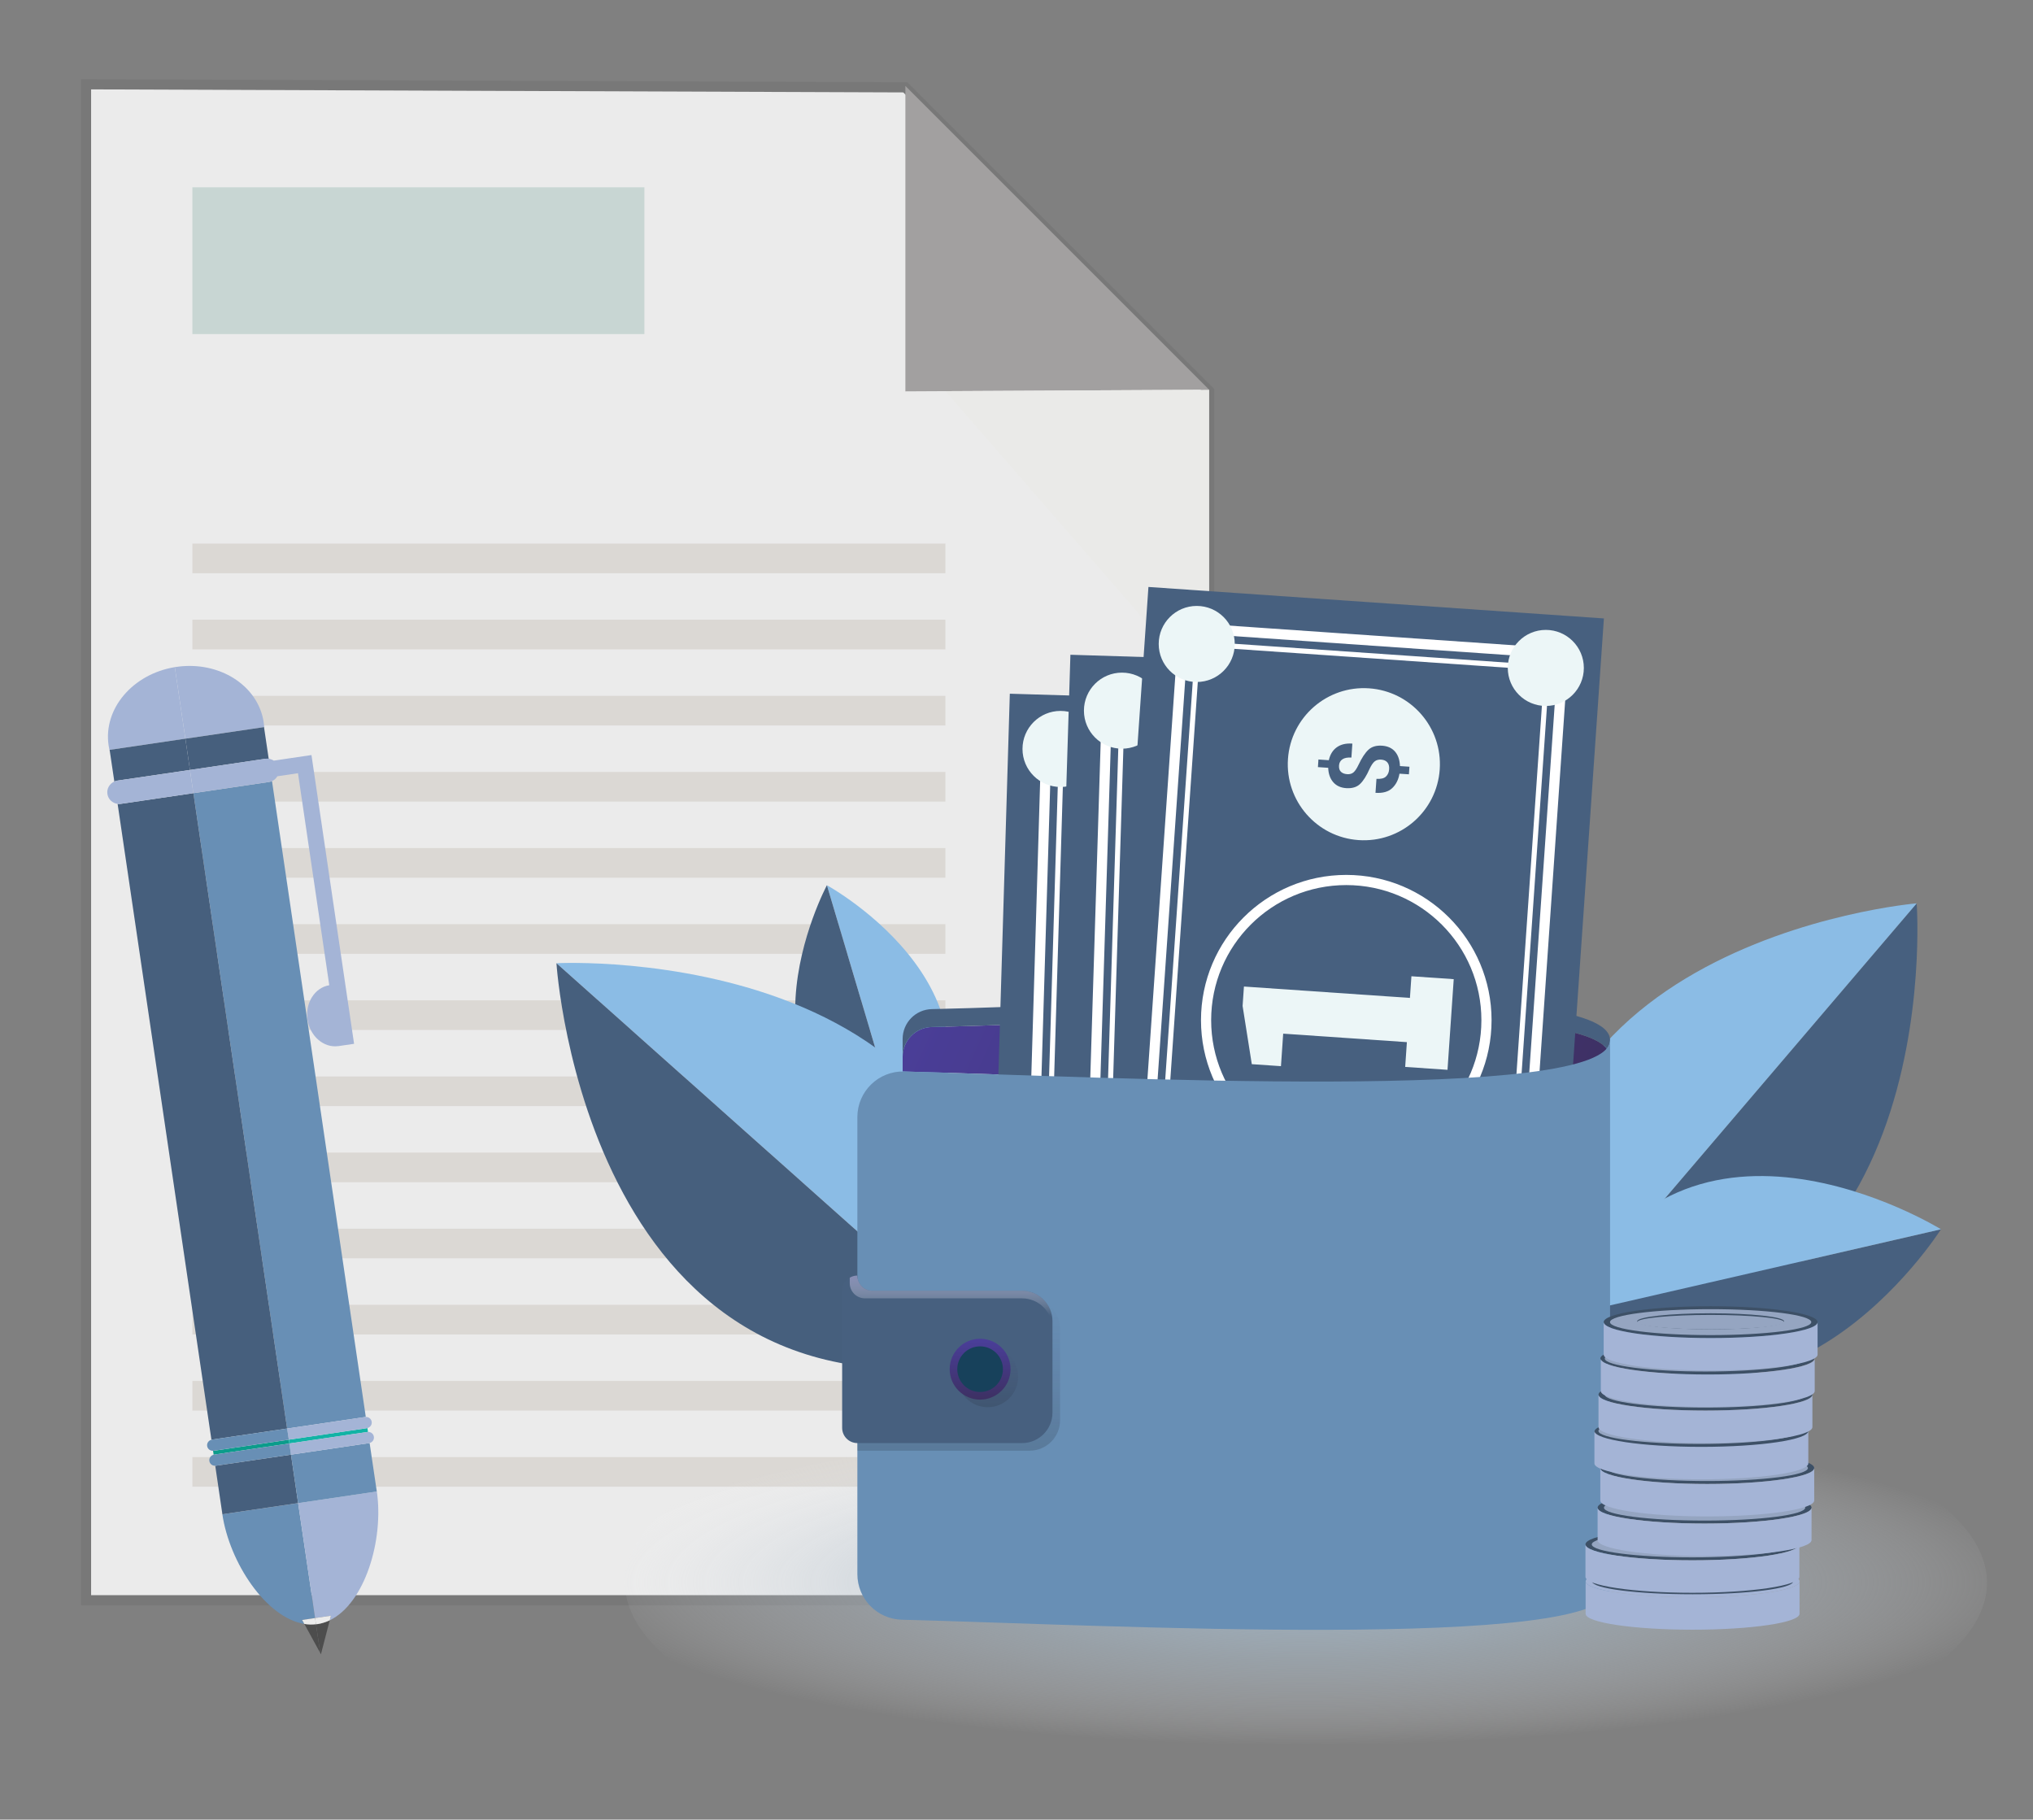 <?xml version="1.0" encoding="utf-8"?>
<!-- Generator: Adobe Illustrator 16.0.0, SVG Export Plug-In . SVG Version: 6.00 Build 0)  -->
<!DOCTYPE svg PUBLIC "-//W3C//DTD SVG 1.1//EN" "http://www.w3.org/Graphics/SVG/1.1/DTD/svg11.dtd">
<svg version="1.1" id="Layer_1" xmlns="http://www.w3.org/2000/svg" xmlns:xlink="http://www.w3.org/1999/xlink" x="0px" y="0px"
	 width="200px" height="179px" viewBox="0 0 200 179" enable-background="new 0 0 200 179" xml:space="preserve">
<rect x="0" y="0" width="200" height="179" fill="#808080" stroke="none"/>
<path fill="#47607F" d="M151.883,131.849l36.674-42.984C188.557,88.864,191.955,134.675,151.883,131.849z"/>
<path fill="#8BBCE5" d="M151.883,131.849l36.674-42.984C188.557,88.864,142.782,92.721,151.883,131.849z"/>
<path fill="#47607F" d="M153.923,129.444l37.024-8.515C190.947,120.93,174.43,147.025,153.923,129.444z"/>
<path fill="#8BBCE5" d="M153.923,129.444l37.024-8.515C190.947,120.93,164.685,104.671,153.923,129.444z"/>
<path fill="none" d="M56.172,13.582L56.172,13.582c0.052,1.744,0.106,3.621,0.164,5.597C56.281,15.779,56.172,13.582,56.172,13.582z
	"/>
<polygon fill="#EBEBEB" stroke="#787878" stroke-miterlimit="10" points="8.463,8.291 8.463,157.423 118.955,157.423 118.955,38.48 
	89.068,8.592 "/>
<polygon fill="#A2A0A0" points="118.955,38.341 89.068,8.454 89.068,38.499 "/>
<polygon fill="#EAEAE8" points="93.004,38.478 118.955,68.331 118.955,38.341 "/>
<rect x="18.926" y="53.473" fill="#DBD8D4" width="74.078" height="2.919"/>
<rect x="18.926" y="60.961" fill="#DBD8D4" width="74.078" height="2.919"/>
<rect x="18.926" y="68.452" fill="#DBD8D4" width="74.078" height="2.916"/>
<rect x="18.926" y="75.94" fill="#DBD8D4" width="74.078" height="2.916"/>
<rect x="18.926" y="83.427" fill="#DBD8D4" width="74.078" height="2.92"/>
<rect x="18.926" y="90.915" fill="#DBD8D4" width="74.078" height="2.917"/>
<rect x="18.926" y="98.406" fill="#DBD8D4" width="74.078" height="2.915"/>
<rect x="18.926" y="105.895" fill="#DBD8D4" width="74.078" height="2.917"/>
<rect x="18.926" y="113.384" fill="#DBD8D4" width="74.078" height="2.916"/>
<rect x="18.926" y="120.872" fill="#DBD8D4" width="74.078" height="2.913"/>
<rect x="18.926" y="128.359" fill="#DBD8D4" width="74.078" height="2.917"/>
<rect x="18.926" y="135.848" fill="#DBD8D4" width="74.078" height="2.918"/>
<rect x="18.926" y="143.337" fill="#DBD8D4" width="74.078" height="2.916"/>
<rect x="18.926" y="18.425" fill="#C8D6D3" width="44.469" height="14.438"/>
<path fill="#4D4D4D" d="M31.086,159.78l0.417,2.828l0.069,0.127l0.867-3.34c-0.385,0.179-0.787,0.311-1.207,0.375
	C31.183,159.774,31.135,159.778,31.086,159.78z"/>
<path fill="#4D4D4D" d="M29.941,159.753l1.562,2.855l-0.417-2.828C30.705,159.824,30.322,159.815,29.941,159.753z"/>
<path fill="#688FB5" d="M30.997,159.174l-1.668-11.308l-7.449,1.098l-0.05-0.332c0.014,0.104,0.025,0.206,0.04,0.31
	c0.709,4.795,4.308,10.2,8.072,10.812l-0.212-0.392L30.997,159.174z"/>
<path fill="#A4B4D6" d="M29.329,147.866l1.668,11.308l1.557-0.23l-0.115,0.452c3.442-1.656,5.339-7.889,4.63-12.698
	c-0.014-0.102-0.033-0.204-0.049-0.305l0.049,0.329L29.329,147.866z"/>
<path fill="#EBEBEB" d="M30.997,159.174l0.089,0.606c0.049-0.002,0.097-0.006,0.146-0.01c0.42-0.064,0.822-0.196,1.207-0.375
	l0.115-0.452L30.997,159.174z"/>
<path fill="#EBEBEB" d="M30.997,159.174l-1.268,0.188l0.212,0.392c0.381,0.063,0.764,0.071,1.145,0.027L30.997,159.174z"/>
<path fill="#A4B4D6" d="M18.236,72.667l-1.039-7.038c-4.138,0.681-7.045,4.093-6.515,7.687c0.034,0.217,0.078,0.435,0.13,0.642
	l-0.025-0.192L18.236,72.667z"/>
<path fill="#A4B4D6" d="M25.975,71.526l0.026,0.188c-0.006-0.216-0.025-0.431-0.058-0.649c-0.535-3.638-4.388-6.083-8.602-5.458
	c-0.047,0.004-0.095,0.014-0.144,0.021l1.039,7.038L25.975,71.526z"/>
<path fill="#0B9C8B" d="M22.729,142.466l-1.719,0.253c-0.019,0.004-0.035,0.001-0.05,0.001l0.057,0.389
	c0.014-0.01,0.029-0.013,0.046-0.013l1.487-0.222l5.915-0.872l-0.055-0.375L22.729,142.466z"/>
<path fill="#12B3A5" d="M36.099,140.493l-1.722,0.253l-5.968,0.881l0.055,0.375l6.204-0.916l1.485-0.218
	c0.018-0.003,0.033-0.003,0.049-0.003l-0.057-0.384C36.13,140.483,36.115,140.491,36.099,140.493z"/>
<path fill="#465F7D" d="M22.146,144.054l-0.921,0.136c-0.019,0.001-0.033,0.001-0.05,0.001l0.654,4.441l0.05,0.332l7.449-1.098
	l-0.703-4.768L22.146,144.054z"/>
<path fill="#688FB5" d="M36.314,141.965l-0.92,0.136l-6.769,0.998l0.703,4.768l7.74-1.145l-0.049-0.329l-0.657-4.438
	C36.348,141.958,36.332,141.961,36.314,141.965z"/>
<path fill="#688FB5" d="M26.464,76.926l-3.708,0.549l-3.731,0.551l0.114,0.77l8.758,59.376l0.349,2.359l5.119-0.757l2.571-0.379
	c0.017-0.004,0.033,0,0.05-0.004L26.759,76.84C26.667,76.88,26.569,76.91,26.464,76.926z"/>
<path fill="#465F7D" d="M10.788,73.765l0.025,0.192l0.435,2.927c0.091-0.041,0.19-0.076,0.293-0.09l0.851-0.127l6.297-0.925
	l-0.452-3.077L10.788,73.765z"/>
<path fill="#465F7D" d="M18.236,72.667l0.452,3.077l6.586-0.976l0.853-0.124c0.105-0.016,0.207-0.012,0.307,0l-0.433-2.928
	l-0.026-0.188L18.236,72.667z"/>
<path fill="#465F7D" d="M15.585,78.531l-3.707,0.547c-0.105,0.018-0.207,0.014-0.308,0l9.229,62.554c0.016,0,0.03-0.006,0.046-0.012
	l2.573-0.379l4.828-0.711l-0.349-2.359l-8.758-59.376l-0.114-0.77L15.585,78.531z"/>
<path fill="#A4B4D6" d="M12.391,76.668l-0.851,0.127c-0.103,0.014-0.202,0.049-0.293,0.09c-0.466,0.204-0.76,0.693-0.681,1.221
	c0.077,0.527,0.5,0.911,1.003,0.973c0.102,0.014,0.203,0.018,0.308,0l3.707-0.547l3.439-0.506l-0.336-2.282L12.391,76.668z"/>
<path fill="#A4B4D6" d="M26.934,74.826c-0.15-0.095-0.319-0.158-0.5-0.183c-0.1-0.012-0.202-0.016-0.307,0l-0.853,0.124
	l-6.586,0.976l0.336,2.282l3.731-0.551l3.708-0.549c0.105-0.016,0.203-0.046,0.295-0.086c0.223-0.1,0.408-0.268,0.528-0.475
	l2.029-0.299l3.077,20.857c-1.425,0.231-2.38,1.734-2.138,3.375c0.242,1.643,1.59,2.804,3.019,2.613l0.001,0.002l1.559-0.228
	l-4.192-28.407L26.934,74.826z"/>
<path fill="#A4B4D6" d="M35.986,139.391c-0.017,0.004-0.034,0-0.05,0.004l-2.571,0.379l-5.119,0.757l0.164,1.097l5.968-0.881
	l1.722-0.253c0.017-0.002,0.032-0.01,0.046-0.012c0.277-0.066,0.463-0.33,0.422-0.618C36.523,139.578,36.27,139.378,35.986,139.391z
	"/>
<path fill="#688FB5" d="M23.418,141.241l-2.573,0.379c-0.017,0.006-0.031,0.012-0.046,0.012c-0.277,0.069-0.462,0.336-0.421,0.617
	c0.043,0.289,0.296,0.487,0.583,0.471c0.015,0,0.031,0.003,0.05-0.001l1.719-0.253l5.681-0.839l-0.164-1.097L23.418,141.241z"/>
<path fill="#A4B4D6" d="M36.202,140.865c-0.016,0-0.031,0-0.049,0.003l-1.485,0.218l-6.204,0.916l0.161,1.097l6.769-0.998
	l0.92-0.136c0.018-0.004,0.033-0.007,0.048-0.011c0.276-0.068,0.464-0.334,0.418-0.621
	C36.741,141.049,36.486,140.848,36.202,140.865z"/>
<path fill="#688FB5" d="M22.55,142.874l-1.487,0.222c-0.018,0-0.032,0.003-0.046,0.013c-0.278,0.063-0.463,0.326-0.421,0.615
	c0.042,0.287,0.298,0.485,0.58,0.467c0.017,0,0.032,0,0.05-0.001l0.921-0.136l6.479-0.955l-0.161-1.097L22.55,142.874z"/>
<radialGradient id="SVGID_1_" cx="128.48" cy="155.698" r="71.712" gradientTransform="matrix(1 0 0 0.224 0 120.781)" gradientUnits="userSpaceOnUse">
	<stop  offset="0" style="stop-color:#8ECFB2"/>
	<stop  offset="0" style="stop-color:#A5B7C6"/>
	<stop  offset="0.293" style="stop-color:#A7B9C8;stop-opacity:0.707"/>
	<stop  offset="0.489" style="stop-color:#AFBFCC;stop-opacity:0.511"/>
	<stop  offset="0.657" style="stop-color:#BDC9D4;stop-opacity:0.343"/>
	<stop  offset="0.809" style="stop-color:#D1D9E1;stop-opacity:0.191"/>
	<stop  offset="0.949" style="stop-color:#ECEFF2;stop-opacity:0.051"/>
	<stop  offset="1" style="stop-color:#F9FCFD;stop-opacity:0"/>
</radialGradient>
<ellipse fill="url(#SVGID_1_)" cx="128.479" cy="155.699" rx="66.995" ry="21.301"/>
<path fill="#8BBCE5" d="M89.471,114.406l-8.122-27.323C81.349,87.083,101.669,98.224,89.471,114.406z"/>
<path fill="#465F7D" d="M89.471,114.406l-8.122-27.323C81.349,87.083,70.412,107.515,89.471,114.406z"/>
<path fill="#8BBCE5" d="M98.372,133.627l-43.63-38.872C54.741,94.755,102.182,92.255,98.372,133.627z"/>
<path fill="#465F7D" d="M98.372,133.627l-43.63-38.872C54.741,94.755,57.713,142.168,98.372,133.627z"/>
<linearGradient id="SVGID_2_" gradientUnits="userSpaceOnUse" x1="162.536" y1="122.049" x2="94.032" y2="90.631">
	<stop  offset="0" style="stop-color:#3C2E5B"/>
	<stop  offset="1" style="stop-color:#4A3E98"/>
</linearGradient>
<path fill="url(#SVGID_2_)" d="M91.673,101.032c16.657-0.346,62.593-3.099,66.409,2.149c-3.894,5.145-51.302,2.685-69.282,2.223
	v-1.437C88.8,102.369,90.075,101.064,91.673,101.032z"/>
<path fill="#47607F" d="M91.673,99.27c17.537-0.362,66.72-3.397,66.72,3.05c0,0.309-0.107,0.595-0.312,0.862
	c-3.815-5.248-49.752-2.495-66.409-2.149c-1.599,0.032-2.874,1.337-2.874,2.936v-1.763C88.8,100.606,90.075,99.303,91.673,99.27z"/>
<rect x="79.314" y="87.64" transform="matrix(0.03 -1 1 0.03 6.854 227.239)" fill="#47607F" width="82.311" height="44.899"/>
<rect x="83.054" y="91.382" transform="matrix(0.03 -1 1 0.03 6.851 227.236)" fill="none" stroke="#FFFFFF" stroke-miterlimit="10" width="74.829" height="37.414"/>
<rect x="84.552" y="92.879" transform="matrix(0.03 -1 1 0.03 6.852 227.239)" fill="none" stroke="#FFFFFF" stroke-width="0.5" stroke-miterlimit="10" width="71.834" height="34.422"/>
<g>
	<g>
		<path fill="#A5D8C0" d="M111.354,114.771l-1.132-5.684l0.057-1.915l16.363,0.484l0.063-2.136l4.172,0.123l-0.267,8.936
			l-4.17-0.123l0.072-2.442l-12.191-0.36l-0.095,3.202L111.354,114.771z"/>
	</g>
</g>
<path fill="#A5D8C0" d="M112.234,135.297c-0.124,4.131,3.127,7.579,7.257,7.703c4.131,0.123,7.579-3.128,7.702-7.259
	c0.121-4.132-3.126-7.579-7.258-7.701C115.805,127.918,112.355,131.166,112.234,135.297z M118.713,136.377
	c0.153-0.134,0.313-0.388,0.474-0.764c0.298-0.7,0.604-1.209,0.92-1.529c0.314-0.319,0.756-0.471,1.325-0.453
	c0.556,0.017,0.992,0.194,1.305,0.536c0.312,0.342,0.488,0.808,0.531,1.397l0.936,0.028l-0.022,0.75l-0.931-0.027
	c-0.076,0.6-0.297,1.083-0.661,1.451c-0.363,0.369-0.903,0.543-1.621,0.521l0.041-1.376c0.432,0.012,0.737-0.074,0.922-0.26
	c0.184-0.185,0.279-0.432,0.288-0.736c0.009-0.289-0.059-0.511-0.203-0.667c-0.146-0.154-0.351-0.236-0.614-0.244
	c-0.263-0.008-0.472,0.058-0.632,0.196c-0.161,0.139-0.317,0.386-0.47,0.743c-0.277,0.707-0.576,1.222-0.892,1.541
	c-0.314,0.323-0.762,0.475-1.345,0.457c-0.54-0.016-0.973-0.195-1.294-0.54c-0.322-0.342-0.506-0.805-0.548-1.389l-1.014-0.032
	l0.021-0.749l1.025,0.031c0.102-0.564,0.344-0.997,0.729-1.301c0.387-0.301,0.894-0.441,1.522-0.424l-0.041,1.379
	c-0.381-0.012-0.672,0.055-0.872,0.201c-0.202,0.146-0.307,0.352-0.314,0.618c-0.008,0.277,0.063,0.481,0.211,0.615
	s0.355,0.205,0.619,0.213C118.358,136.572,118.56,136.508,118.713,136.377z"/>
<path fill="#A5D8C0" d="M113.738,84.635c-0.123,4.132,3.126,7.578,7.257,7.701c4.131,0.124,7.579-3.126,7.703-7.257
	c0.122-4.131-3.127-7.579-7.258-7.702C117.309,77.255,113.861,80.503,113.738,84.635z M120.218,85.714
	c0.153-0.133,0.311-0.387,0.473-0.764c0.297-0.699,0.604-1.209,0.919-1.528c0.316-0.319,0.757-0.472,1.326-0.454
	c0.557,0.016,0.992,0.195,1.305,0.537c0.313,0.342,0.49,0.807,0.532,1.397l0.936,0.026l-0.022,0.752l-0.931-0.028
	c-0.077,0.599-0.297,1.083-0.661,1.452c-0.363,0.368-0.904,0.542-1.621,0.521l0.041-1.378c0.433,0.014,0.738-0.074,0.921-0.26
	c0.184-0.184,0.28-0.429,0.288-0.733c0.009-0.29-0.059-0.513-0.204-0.667c-0.146-0.156-0.349-0.238-0.612-0.245
	c-0.263-0.009-0.474,0.058-0.633,0.195c-0.159,0.139-0.315,0.386-0.47,0.745c-0.277,0.705-0.576,1.219-0.891,1.541
	c-0.314,0.32-0.763,0.473-1.344,0.457c-0.542-0.018-0.973-0.197-1.295-0.54c-0.324-0.344-0.505-0.807-0.547-1.392l-1.016-0.029
	l0.023-0.75l1.022,0.029c0.104-0.563,0.346-0.996,0.732-1.298c0.384-0.302,0.891-0.443,1.52-0.425l-0.04,1.377
	c-0.381-0.01-0.672,0.057-0.873,0.203c-0.201,0.145-0.305,0.35-0.313,0.617c-0.009,0.277,0.062,0.482,0.21,0.616
	s0.356,0.204,0.62,0.212C119.862,85.909,120.064,85.847,120.218,85.714z"/>
<circle fill="#A5D8C0" cx="102.199" cy="145.48" r="3.741"/>
<circle fill="#A5D8C0" cx="136.606" cy="146.5" r="3.741"/>
<circle fill="#ECF6F7" cx="104.331" cy="73.677" r="3.741"/>
<circle fill="#A5D8C0" cx="138.737" cy="74.698" r="3.741"/>
<circle fill="none" stroke="#8ECFB2" stroke-miterlimit="10" cx="120.469" cy="110.089" r="13.793"/>
<rect x="85.299" y="83.899" transform="matrix(0.031 -1 1 0.031 16.209 229.42)" fill="#47607F" width="82.311" height="44.898"/>
<rect x="89.04" y="87.641" transform="matrix(0.031 -1 1 0.031 16.208 229.418)" fill="none" stroke="#FFFFFF" stroke-miterlimit="10" width="74.829" height="37.414"/>
<rect x="90.537" y="89.136" transform="matrix(0.031 -1 1 0.031 16.213 229.42)" fill="none" stroke="#FFFFFF" stroke-width="0.5" stroke-miterlimit="10" width="71.836" height="34.422"/>
<g>
	<g>
		<path fill="#A5D8C0" d="M117.331,111.016l-1.121-5.687l0.061-1.916l16.361,0.511l0.066-2.136l4.172,0.13l-0.28,8.937l-4.17-0.131
			l0.075-2.441l-12.191-0.382l-0.099,3.205L117.331,111.016z"/>
	</g>
</g>
<path fill="#A5D8C0" d="M118.181,131.543c-0.129,4.13,3.115,7.584,7.245,7.713c4.132,0.129,7.585-3.115,7.713-7.245
	c0.13-4.13-3.113-7.585-7.245-7.712C121.762,124.168,118.31,127.413,118.181,131.543z M124.658,132.632
	c0.154-0.132,0.313-0.387,0.476-0.763c0.297-0.699,0.604-1.207,0.921-1.525c0.315-0.32,0.757-0.472,1.327-0.453
	c0.557,0.018,0.992,0.196,1.304,0.54c0.313,0.341,0.488,0.806,0.529,1.397l0.934,0.029l-0.021,0.75l-0.931-0.03
	c-0.078,0.601-0.3,1.083-0.664,1.451c-0.365,0.369-0.905,0.54-1.622,0.519l0.044-1.377c0.43,0.012,0.737-0.072,0.921-0.257
	c0.184-0.187,0.281-0.431,0.29-0.735c0.009-0.289-0.058-0.513-0.203-0.668c-0.145-0.156-0.349-0.238-0.614-0.246
	c-0.261-0.009-0.471,0.057-0.632,0.194c-0.161,0.14-0.316,0.387-0.469,0.744c-0.279,0.706-0.578,1.22-0.895,1.54
	c-0.315,0.321-0.763,0.473-1.346,0.454c-0.541-0.017-0.973-0.197-1.294-0.54c-0.321-0.345-0.503-0.808-0.544-1.393l-1.016-0.031
	l0.024-0.75l1.023,0.032c0.103-0.564,0.347-0.996,0.732-1.297c0.386-0.302,0.893-0.444,1.522-0.424l-0.042,1.378
	c-0.38-0.012-0.672,0.056-0.874,0.199c-0.201,0.146-0.306,0.351-0.315,0.618c-0.007,0.277,0.063,0.482,0.212,0.617
	c0.148,0.133,0.355,0.203,0.618,0.211C124.302,132.826,124.505,132.764,124.658,132.632z"/>
<path fill="#A5D8C0" d="M119.765,80.882c-0.13,4.132,3.114,7.585,7.245,7.714c4.132,0.128,7.583-3.114,7.714-7.245
	c0.128-4.131-3.117-7.584-7.246-7.712C123.347,73.509,119.894,76.752,119.765,80.882z M126.24,81.973
	c0.156-0.133,0.312-0.388,0.476-0.763c0.3-0.699,0.606-1.209,0.923-1.528c0.314-0.319,0.758-0.469,1.327-0.451
	c0.557,0.017,0.99,0.196,1.302,0.539c0.313,0.342,0.489,0.808,0.53,1.397l0.936,0.029l-0.024,0.75l-0.931-0.028
	c-0.078,0.599-0.299,1.081-0.664,1.451c-0.363,0.367-0.903,0.54-1.622,0.519l0.044-1.379c0.431,0.014,0.739-0.072,0.923-0.257
	c0.183-0.186,0.28-0.429,0.289-0.735c0.009-0.289-0.06-0.512-0.203-0.666c-0.145-0.156-0.349-0.239-0.613-0.246
	c-0.26-0.01-0.473,0.057-0.633,0.195c-0.16,0.137-0.315,0.385-0.47,0.742c-0.279,0.707-0.577,1.219-0.894,1.541
	c-0.314,0.32-0.764,0.472-1.347,0.453c-0.539-0.016-0.972-0.197-1.291-0.541c-0.324-0.344-0.506-0.807-0.546-1.391l-1.015-0.033
	l0.022-0.75l1.024,0.032c0.103-0.563,0.347-0.996,0.733-1.297c0.386-0.301,0.894-0.441,1.521-0.424l-0.043,1.379
	c-0.382-0.013-0.671,0.056-0.871,0.2c-0.203,0.145-0.306,0.352-0.315,0.619c-0.009,0.275,0.061,0.48,0.211,0.614
	c0.148,0.134,0.354,0.206,0.619,0.213C125.886,82.165,126.087,82.104,126.24,81.973z"/>
<circle fill="#A5D8C0" cx="108.131" cy="141.709" r="3.742"/>
<circle fill="#A5D8C0" cx="142.535" cy="142.786" r="3.742"/>
<circle fill="#ECF6F7" cx="110.375" cy="69.91" r="3.741"/>
<circle fill="#A5D8C0" cx="144.779" cy="70.985" r="3.742"/>
<circle fill="none" stroke="#8ECFB2" stroke-miterlimit="10" cx="126.455" cy="106.348" r="13.793"/>
<rect x="91.286" y="77.913" transform="matrix(0.069 -0.998 0.998 0.069 23.244 225.616)" fill="#47607F" width="82.312" height="44.897"/>
<rect x="95.026" y="81.653" transform="matrix(0.069 -0.998 0.998 0.069 23.243 225.616)" fill="none" stroke="#FFFFFF" stroke-miterlimit="10" width="74.829" height="37.416"/>
<rect x="96.524" y="83.151" transform="matrix(0.069 -0.998 0.998 0.069 23.244 225.616)" fill="none" stroke="#FFFFFF" stroke-width="0.5" stroke-miterlimit="10" width="71.835" height="34.42"/>
<g>
	<g>
		<path fill="#ECF6F7" d="M123.148,104.686l-0.905-5.725l0.131-1.912l16.33,1.12l0.147-2.131l4.162,0.286l-0.612,8.918l-4.163-0.286
			l0.167-2.437l-12.168-0.835l-0.22,3.198L123.148,104.686z"/>
	</g>
</g>
<path fill="#A5D8C0" d="M123.232,125.23c-0.283,4.123,2.829,7.694,6.952,7.979c4.123,0.282,7.695-2.831,7.979-6.954
	c0.282-4.122-2.831-7.693-6.954-7.977C127.087,117.993,123.516,121.107,123.232,125.23z M129.665,126.56
	c0.158-0.126,0.325-0.374,0.504-0.742c0.323-0.688,0.649-1.186,0.977-1.493c0.328-0.309,0.776-0.441,1.343-0.401
	c0.556,0.038,0.983,0.233,1.282,0.586c0.299,0.354,0.459,0.825,0.479,1.417l0.933,0.065l-0.051,0.748l-0.93-0.064
	c-0.099,0.597-0.339,1.072-0.718,1.426c-0.376,0.354-0.923,0.508-1.639,0.458l0.094-1.376c0.431,0.029,0.741-0.043,0.931-0.222
	c0.19-0.179,0.297-0.42,0.317-0.725c0.02-0.288-0.04-0.513-0.178-0.674c-0.14-0.161-0.342-0.251-0.604-0.27
	c-0.26-0.018-0.474,0.04-0.639,0.172c-0.166,0.132-0.33,0.374-0.498,0.726c-0.307,0.695-0.622,1.197-0.95,1.506
	c-0.327,0.31-0.779,0.442-1.361,0.403c-0.541-0.037-0.964-0.234-1.272-0.589c-0.31-0.356-0.473-0.826-0.493-1.411l-1.013-0.069
	l0.053-0.749l1.021,0.071c0.122-0.562,0.383-0.983,0.781-1.271c0.396-0.286,0.907-0.408,1.534-0.365l-0.093,1.376
	c-0.381-0.027-0.673,0.029-0.88,0.166c-0.206,0.136-0.32,0.339-0.337,0.606c-0.021,0.276,0.042,0.484,0.186,0.622
	c0.146,0.141,0.348,0.22,0.611,0.237C129.303,126.741,129.505,126.687,129.665,126.56z"/>
<path fill="#ECF6F7" d="M126.705,74.665c-0.282,4.123,2.83,7.695,6.952,7.978c4.123,0.282,7.696-2.83,7.979-6.953
	c0.284-4.123-2.83-7.694-6.953-7.977C130.56,67.428,126.988,70.542,126.705,74.665z M133.137,75.995
	c0.158-0.126,0.327-0.374,0.503-0.744c0.325-0.688,0.65-1.185,0.978-1.492c0.328-0.308,0.776-0.441,1.345-0.403
	c0.554,0.038,0.982,0.235,1.282,0.588c0.3,0.353,0.457,0.826,0.478,1.417l0.933,0.064l-0.052,0.747l-0.929-0.061
	c-0.1,0.594-0.339,1.069-0.718,1.423c-0.379,0.355-0.924,0.508-1.641,0.458l0.096-1.375c0.429,0.029,0.741-0.046,0.932-0.223
	c0.189-0.178,0.296-0.418,0.316-0.725c0.021-0.287-0.041-0.512-0.178-0.673c-0.139-0.162-0.342-0.251-0.604-0.268
	c-0.263-0.019-0.475,0.039-0.639,0.171c-0.165,0.132-0.331,0.374-0.498,0.725c-0.306,0.696-0.622,1.197-0.95,1.506
	c-0.327,0.309-0.781,0.441-1.362,0.403c-0.539-0.038-0.964-0.233-1.272-0.589c-0.308-0.357-0.472-0.827-0.492-1.411l-1.012-0.069
	l0.05-0.75l1.022,0.071c0.124-0.56,0.384-0.982,0.78-1.269c0.397-0.287,0.91-0.409,1.536-0.365l-0.094,1.375
	c-0.378-0.026-0.674,0.03-0.879,0.167c-0.207,0.138-0.319,0.34-0.338,0.607c-0.019,0.276,0.044,0.484,0.188,0.623
	c0.143,0.138,0.347,0.218,0.611,0.236C132.775,76.176,132.979,76.121,133.137,75.995z"/>
<circle fill="#A5D8C0" cx="112.811" cy="135.016" r="3.742"/>
<circle fill="#A5D8C0" cx="147.152" cy="137.374" r="3.741"/>
<circle fill="#ECF6F7" cx="117.731" cy="63.349" r="3.741"/>
<circle fill="#ECF6F7" cx="152.072" cy="65.707" r="3.741"/>
<circle fill="none" stroke="#FFFFFF" stroke-miterlimit="10" cx="132.442" cy="100.361" r="13.793"/>
<g>
	<path fill="#688FB5" d="M84.345,154.85c0,2.438,1.944,4.428,4.38,4.488c19.246,0.48,69.668,3.197,69.668-3.083v-53.936
		c0,6.254-50.065,3.584-69.445,3.087c-2.525-0.064-4.603,1.963-4.603,4.489V154.85z"/>
</g>
<linearGradient id="SVGID_3_" gradientUnits="userSpaceOnUse" x1="94.316" y1="142.708" x2="94.316" y2="127.725">
	<stop  offset="0.001" style="stop-color:#1D262D"/>
	<stop  offset="1" style="stop-color:#3C2E5B;stop-opacity:0"/>
</linearGradient>
<path opacity="0.2" fill="url(#SVGID_3_)" d="M84.345,127.725h16.949c1.652,0,2.992,1.341,2.992,2.994v8.998
	c0,1.651-1.34,2.991-2.992,2.991H84.345V127.725z"/>
<path fill="#47607F" d="M84.345,125.48L84.345,125.48c0,0.827,0.669,1.496,1.496,1.496h14.705c1.653,0,2.993,1.341,2.993,2.993
	v8.998c0,1.652-1.34,2.994-2.993,2.994H84.345c-0.827,0-1.497-0.671-1.497-1.497v-13.488
	C82.849,126.149,83.518,125.48,84.345,125.48L84.345,125.48z"/>
<linearGradient id="SVGID_4_" gradientUnits="userSpaceOnUse" x1="93.568" y1="129.473" x2="93.568" y2="124.675">
	<stop  offset="0" style="stop-color:#F9FCFD;stop-opacity:0"/>
	<stop  offset="1" style="stop-color:#9893C8"/>
</linearGradient>
<path opacity="0.8" fill="url(#SVGID_4_)" d="M100.546,126.977H85.841c-0.827,0-1.496-0.669-1.496-1.496
	c-0.273,0-0.529,0.08-0.749,0.207v0.542c0,0.825,0.671,1.495,1.498,1.495h15.452c1.653,0,2.993,1.341,2.993,2.994v-0.749
	C103.539,128.317,102.199,126.977,100.546,126.977z"/>
<linearGradient id="SVGID_5_" gradientUnits="userSpaceOnUse" x1="97.168" y1="132.662" x2="97.168" y2="138.92">
	<stop  offset="0" style="stop-color:#3C2E5B;stop-opacity:0"/>
	<stop  offset="0.999" style="stop-color:#1D262D"/>
</linearGradient>
<circle opacity="0.2" fill="url(#SVGID_5_)" cx="97.168" cy="135.439" r="2.994"/>
<linearGradient id="SVGID_6_" gradientUnits="userSpaceOnUse" x1="96.419" y1="131.914" x2="96.419" y2="138.17">
	<stop  offset="0" style="stop-color:#4A3E98"/>
	<stop  offset="1" style="stop-color:#3C2F5E"/>
</linearGradient>
<circle fill="url(#SVGID_6_)" cx="96.42" cy="134.691" r="2.993"/>
<circle fill="#17415B" cx="96.419" cy="134.691" r="2.245"/>
<g>
	<ellipse fill="#A4B4D6" cx="166.512" cy="155.563" rx="10.521" ry="1.563"/>
	<ellipse fill="#3D5066" cx="166.512" cy="155.562" rx="9.901" ry="1.273"/>
	<path fill="#A4B4D6" d="M177.032,158.754c0,0.865-4.711,1.565-10.522,1.565c-5.81,0-10.521-0.7-10.521-1.565v-3.192
		c0,0.863,4.712,1.564,10.521,1.564c5.812,0,10.522-0.701,10.522-1.564V158.754z"/>
	<ellipse fill="#3D5066" cx="166.494" cy="151.928" rx="10.521" ry="1.566"/>
	<ellipse fill="#95A5C1" cx="166.494" cy="151.929" rx="9.901" ry="1.276"/>
	<path fill="#A4B4D6" d="M177.016,155.121c0,0.865-4.712,1.567-10.521,1.567c-5.813,0-10.522-0.702-10.522-1.567v-3.193
		c0,0.865,4.71,1.566,10.522,1.566c5.81,0,10.521-0.701,10.521-1.566V155.121z"/>
	<ellipse fill="#3D5066" cx="167.691" cy="148.312" rx="10.521" ry="1.565"/>
	<ellipse fill="#95A5C1" cx="167.692" cy="148.313" rx="9.901" ry="1.273"/>
	<path fill="#A4B4D6" d="M178.213,151.505c0,0.863-4.712,1.565-10.524,1.565c-5.809,0-10.521-0.702-10.521-1.565v-3.193
		c0,0.865,4.712,1.565,10.521,1.565c5.813,0,10.524-0.7,10.524-1.565V151.505z"/>
	<path fill="#3D5066" d="M167.952,142.851c5.813,0,10.524,0.701,10.524,1.566s-4.711,1.566-10.524,1.566
		c-5.81,0-10.521-0.701-10.521-1.566S162.143,142.851,167.952,142.851z"/>
	<ellipse fill="#95A5C1" cx="167.956" cy="144.418" rx="9.901" ry="1.275"/>
	<path fill="#A4B4D6" d="M178.477,147.611c0,0.864-4.711,1.565-10.524,1.565c-5.809,0-10.521-0.701-10.521-1.565v-3.194
		c0,0.865,4.712,1.566,10.521,1.566c5.813,0,10.524-0.701,10.524-1.566V147.611z"/>
	<ellipse fill="#3D5066" cx="167.375" cy="140.838" rx="10.522" ry="1.566"/>
	<ellipse fill="#95A5C1" cx="167.148" cy="140.769" rx="9.9" ry="1.275"/>
	<path fill="#A4B4D6" d="M177.897,143.961c0,0.865-4.711,1.565-10.522,1.565c-5.813,0-10.521-0.7-10.521-1.565v-3.193
		c0,0.864,4.709,1.565,10.521,1.565c5.812,0,10.522-0.701,10.522-1.565V143.961z"/>
	<ellipse fill="#3D5066" cx="167.776" cy="137.196" rx="10.521" ry="1.565"/>
	<ellipse fill="#95A5C1" cx="167.776" cy="137.197" rx="9.903" ry="1.275"/>
	<path fill="#A4B4D6" d="M178.298,140.391c0,0.864-4.71,1.566-10.521,1.566c-5.811,0-10.522-0.702-10.522-1.566v-3.194
		c0,0.865,4.712,1.565,10.522,1.565c5.812,0,10.521-0.7,10.521-1.565V140.391z"/>
	<ellipse fill="#3D5066" cx="167.956" cy="133.647" rx="10.521" ry="1.566"/>
	<path fill="#95A5C1" d="M167.776,132.371c5.47,0,9.903,0.572,9.903,1.277c0,0.701-4.434,1.274-9.903,1.274
		c-5.469,0-9.902-0.573-9.902-1.274C157.874,132.943,162.308,132.371,167.776,132.371z"/>
	<path fill="#A4B4D6" d="M178.527,136.841c0,0.865-4.711,1.564-10.524,1.564c-5.808,0-10.519-0.699-10.519-1.564v-3.192
		c0,0.864,4.711,1.564,10.519,1.564c5.813,0,10.524-0.7,10.524-1.564V136.841z"/>
	<path fill="#3D5066" d="M168.287,128.498c5.812,0,10.521,0.699,10.521,1.564s-4.709,1.565-10.521,1.565
		c-5.813,0-10.523-0.7-10.523-1.565S162.474,128.498,168.287,128.498z"/>
	<ellipse fill="#95A5C1" cx="168.287" cy="130.063" rx="9.902" ry="1.276"/>
	<ellipse fill="#3D5066" cx="168.287" cy="129.981" rx="7.225" ry="0.79"/>
	<ellipse fill="#95A5C1" cx="168.287" cy="130.063" rx="7.225" ry="0.71"/>
	<path fill="#A4B4D6" d="M178.808,133.256c0,0.865-4.711,1.565-10.521,1.565c-5.812,0-10.523-0.7-10.523-1.565v-3.193
		c0,0.865,4.712,1.565,10.523,1.565c5.81,0,10.521-0.7,10.521-1.565V133.256z"/>
</g>
<g>
	<polygon fill="#C8D6D3" points="2.58,237.162 2.701,239.241 -1.333,241.563 -3.534,239.606 -1.577,237.406 2.458,235.084 	"/>
</g>
</svg>
